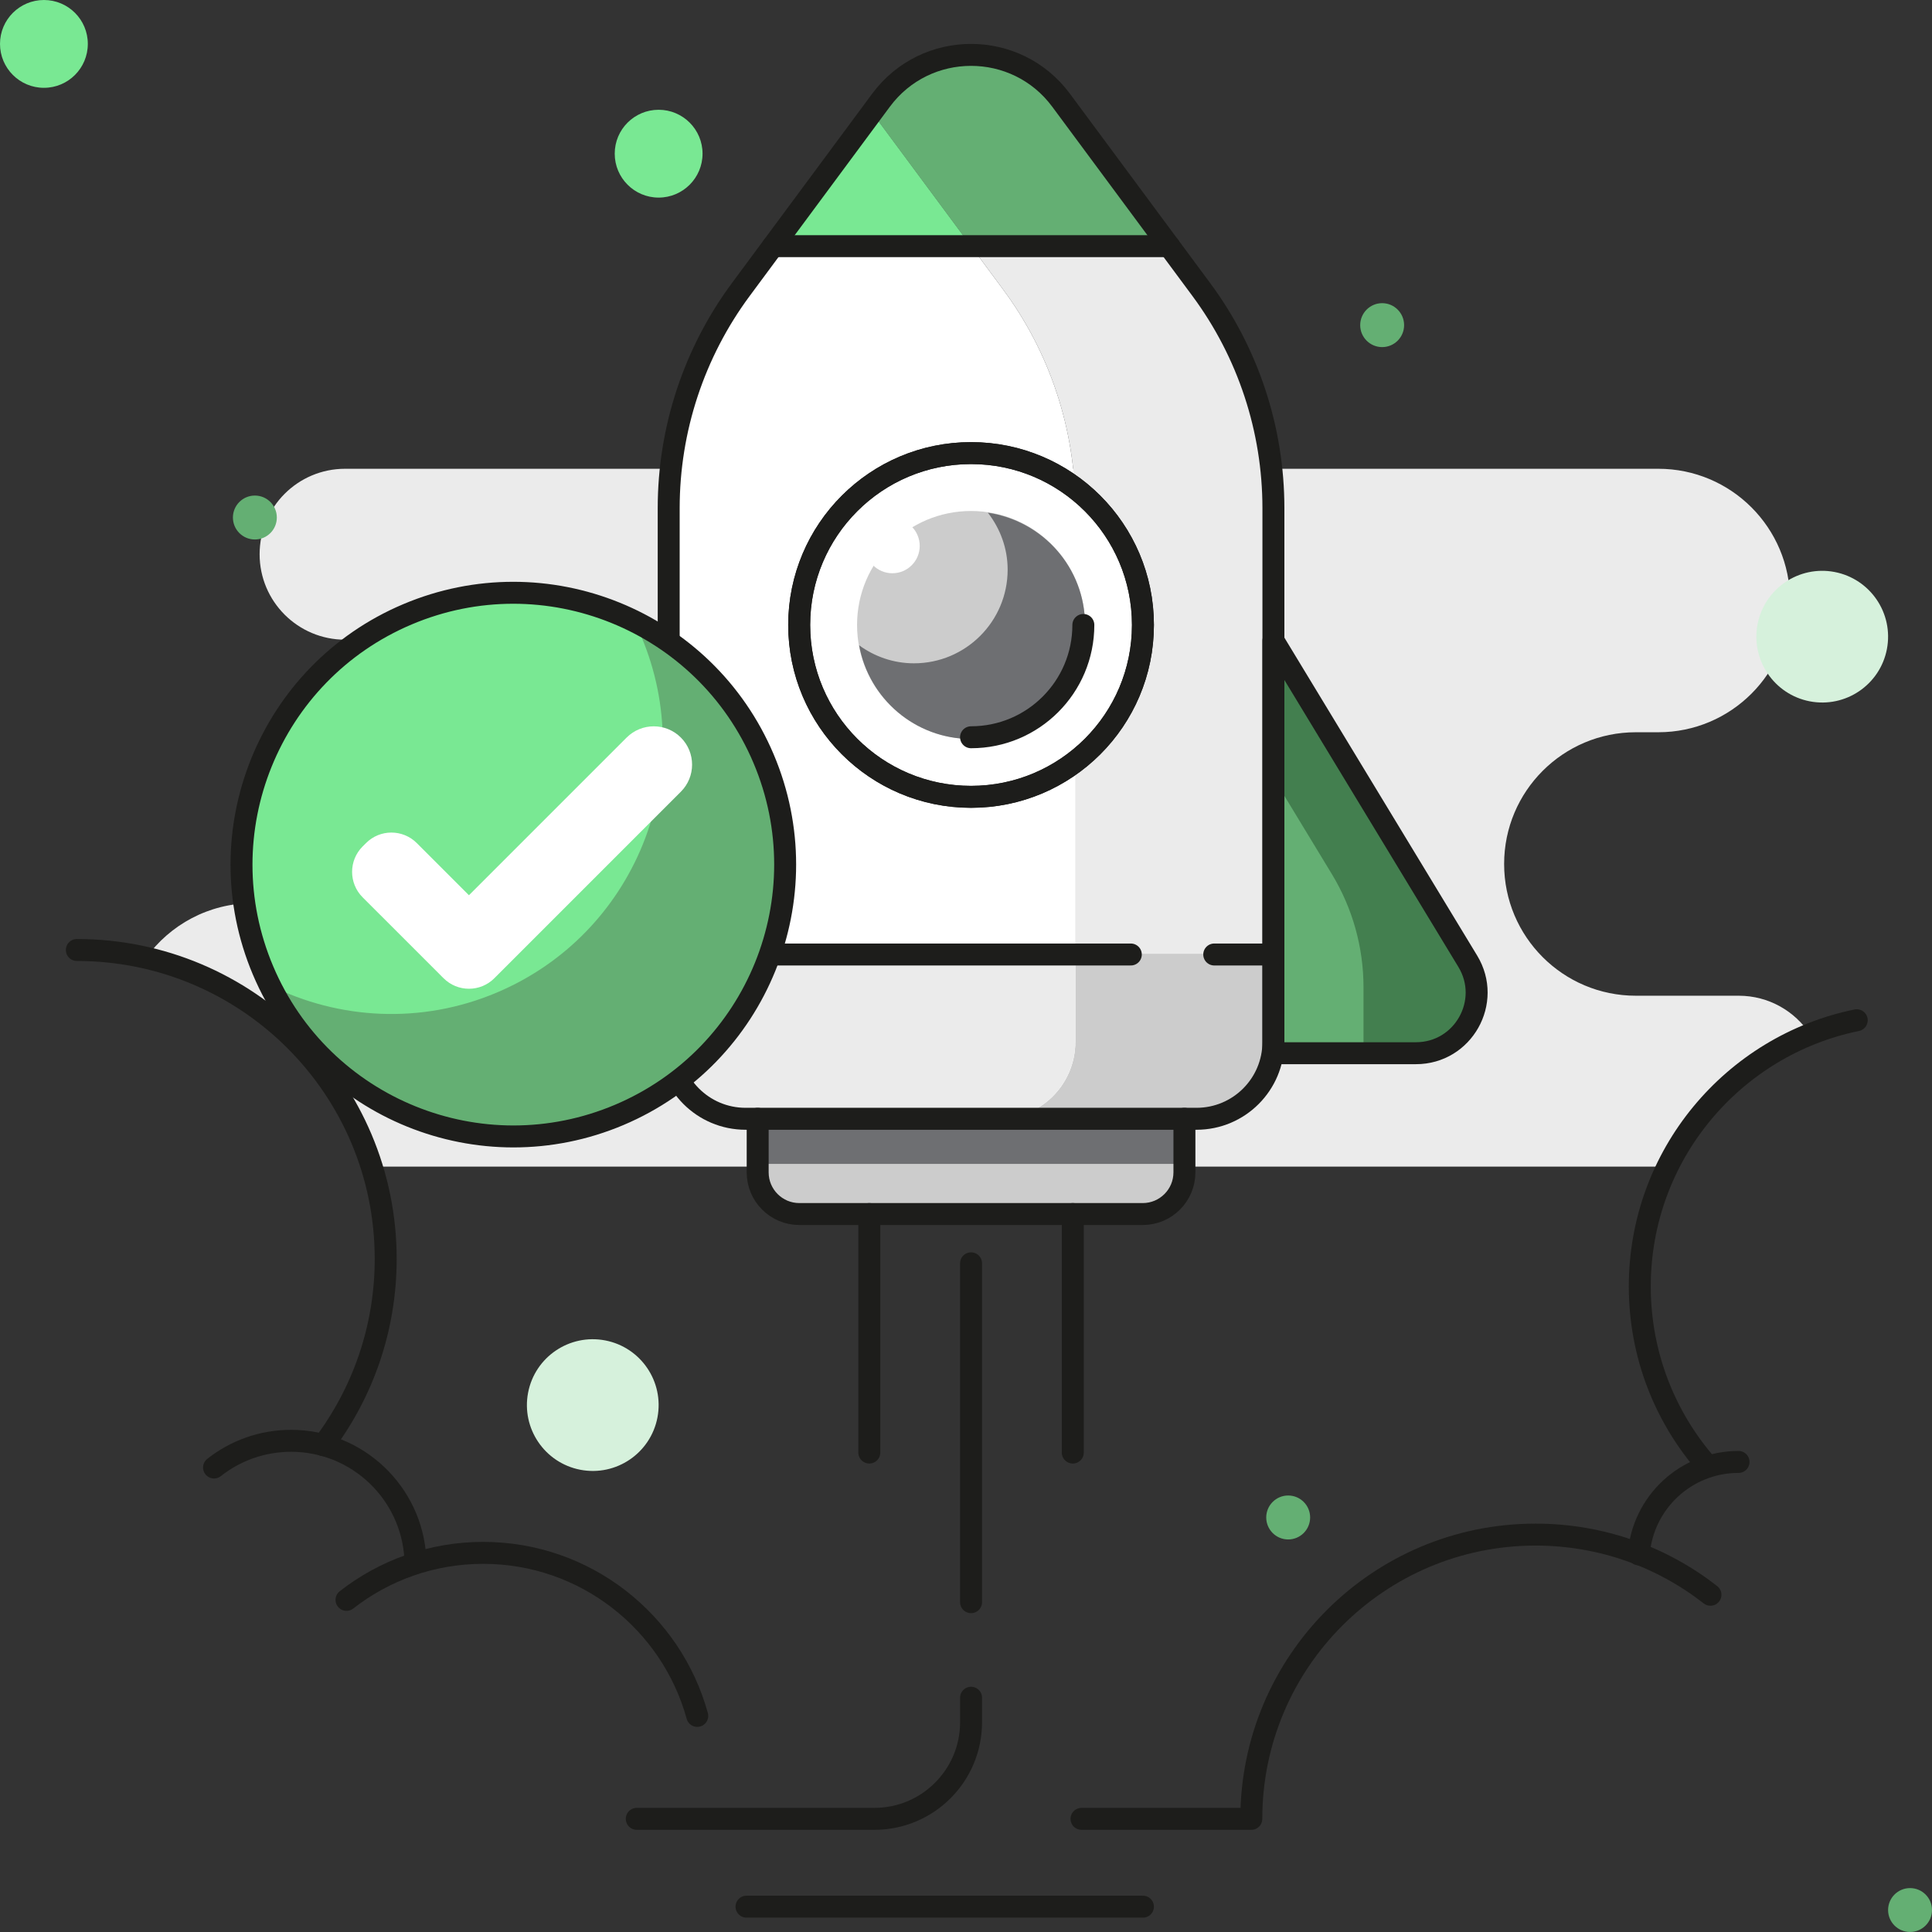 <?xml version="1.0" encoding="UTF-8"?>
<svg width="88px" height="88px" viewBox="0 0 88 88" version="1.1" xmlns="http://www.w3.org/2000/svg" xmlns:xlink="http://www.w3.org/1999/xlink">
    <rect x="0" y="0" width="88" height="88" fill="#333333" stroke="none"/>
    <!-- Generator: Sketch 52.6 (67491) - http://www.bohemiancoding.com/sketch -->
    <title>Green</title>
    <desc>Created with Sketch.</desc>
    <g id="Symbols" stroke="none" stroke-width="1" fill="none" fill-rule="evenodd">
        <g id="Illustration/Status/Completed">
            <g id="Green">
                <g id="fill" transform="translate(6, 2.346)">
                    <path d="M76.452,44.772 C75.757,43.711 74.561,43.008 73.198,43.008 L68.511,43.008 C65.196,43.008 62.511,40.322 62.511,37.007 C62.511,33.694 65.196,31.007 68.511,31.007 L69.534,31.007 C72.848,31.007 75.534,28.321 75.534,25.007 C75.534,21.693 72.848,19.006 69.534,19.006 L61.809,19.006 L20.028,19.006 L9.718,19.006 C7.568,19.006 5.825,20.749 5.825,22.898 C5.825,25.048 7.568,26.791 9.718,26.791 L12.466,26.791 C15.779,26.791 18.466,29.477 18.466,32.792 C18.466,36.105 15.779,38.792 12.466,38.792 L5.514,38.792 C3.507,38.792 1.735,39.78 0.646,41.293 C5.53,42.41 9.449,46.058 10.93,50.793 L18.102,50.793 L61.809,50.793 L69.973,50.793 C71.314,48.07 73.619,45.913 76.452,44.772" id="Fill-1" fill="#EBEBEB"></path>
                    <path d="M39.69,10.838 C41.826,13.72 42.978,17.212 42.978,20.799 L42.978,45.11 C42.978,47.045 41.41,48.612 39.475,48.612 L48.501,48.612 C50.435,48.612 52.003,47.045 52.003,45.11 L52.003,20.799 C52.003,17.212 50.85,13.72 48.715,10.838 L47.255,8.866 L38.231,8.866 L39.69,10.838 Z" id="Fill-5" fill="#EBEBEB"></path>
                    <path d="M42.978,41.097 L42.978,45.111 C42.978,47.045 41.41,48.613 39.475,48.613 L48.5,48.613 C50.435,48.613 52.002,47.045 52.002,45.111 L52.002,41.097 L42.978,41.097 Z" id="Fill-7" fill="#CCCCCC"></path>
                    <path d="M42.978,45.111 L42.978,20.799 C42.978,17.212 41.826,13.72 39.69,10.838 L38.231,8.867 L29.206,8.867 L27.746,10.838 C25.611,13.72 24.458,17.212 24.458,20.799 L24.458,45.111 C24.458,47.045 26.026,48.612 27.96,48.612 L39.475,48.612 C41.41,48.612 42.978,47.045 42.978,45.111" id="Fill-9" fill="#FFFFFF"></path>
                    <path d="M34.129,2.22 L33.718,2.776 L38.231,8.866 L47.255,8.866 L42.331,2.22 C40.291,-0.534 36.169,-0.534 34.129,2.22" id="Fill-11" fill="#64AF73"></path>
                    <path d="M52.002,26.838 L60.855,41.438 C61.97,43.275 60.647,45.626 58.496,45.626 L52.002,45.626 L52.002,26.838 Z" id="Fill-13" fill="#C42F2D"></path>
                    <path d="M52.002,26.838 L60.855,41.438 C61.97,43.275 60.647,45.626 58.496,45.626 L52.002,45.626 L52.002,26.838 Z" id="Fill-15" fill="#437F4F"></path>
                    <path d="M24.458,26.838 L15.604,41.438 C14.49,43.275 15.813,45.626 17.964,45.626 L24.458,45.626 L24.458,26.838 Z" id="Fill-17" fill="#79E893"></path>
                    <path d="M20.355,42.621 L20.355,45.626 L24.459,45.626 L24.459,33.08 L21.793,37.474 C20.853,39.026 20.355,40.807 20.355,42.621" id="Fill-19" fill="#64AF73"></path>
                    <path d="M56.106,42.621 L56.106,45.626 L52.002,45.626 L52.002,33.08 L54.668,37.474 C55.608,39.026 56.106,40.807 56.106,42.621" id="Fill-21" fill="#64AF73"></path>
                    <polygon id="Fill-23" fill="#79E893" points="38.231 8.866 33.718 2.775 29.206 8.866"></polygon>
                    <path d="M24.458,41.097 L24.458,45.111 C24.458,47.045 26.025,48.613 27.96,48.613 L39.475,48.613 C41.409,48.613 42.978,47.045 42.978,45.111 L42.978,41.097 L24.458,41.097 Z" id="Fill-25" fill="#EBEBEB"></path>
                    <path d="M28.511,48.614 L28.511,51.053 C28.511,52.102 29.361,52.953 30.409,52.953 L46.051,52.953 C47.099,52.953 47.949,52.102 47.949,51.053 L47.949,48.614 L28.511,48.614 Z" id="Fill-27" fill="#CCCCCC"></path>
                    <polygon id="Fill-29" fill="#6E6F72" points="28.512 50.668 47.95 50.668 47.95 48.613 28.512 48.613"></polygon>
                    <path d="M46.059,26.12 C46.059,21.797 42.554,18.292 38.23,18.292 C33.907,18.292 30.402,21.797 30.402,26.12 C30.402,30.444 33.907,33.949 38.23,33.949 C42.554,33.949 46.059,30.444 46.059,26.12" id="Fill-31" fill="#FFFFFF"></path>
                    <path d="M33.038,26.12 C33.038,28.988 35.362,31.312 38.23,31.312 C41.099,31.312 43.422,28.988 43.422,26.12 C43.422,23.253 41.099,20.929 38.23,20.929 C35.362,20.929 33.038,23.253 33.038,26.12" id="Fill-33" fill="#CCCCCC"></path>
                    <path d="M38.996,21.006 C39.553,21.727 39.897,22.619 39.897,23.6 C39.897,25.957 37.986,27.867 35.63,27.867 C34.694,27.867 33.836,27.558 33.132,27.047 C33.569,29.471 35.681,31.313 38.23,31.313 C41.099,31.313 43.422,28.988 43.422,26.121 C43.422,23.516 41.498,21.379 38.996,21.006" id="Fill-34" fill="#6E6F72"></path>
                    <path d="M33.401,22.519 C33.401,21.832 33.959,21.274 34.646,21.274 C35.335,21.274 35.892,21.832 35.892,22.519 C35.892,23.207 35.335,23.765 34.646,23.765 C33.959,23.765 33.401,23.207 33.401,22.519" id="Fill-35" fill="#FFFFFF"></path>
                </g>
                <g id="outline" transform="translate(3.003, 2.346)" stroke="#1D1D1B">
                    <path d="M51.497,48.613 L30.957,48.613 C29.022,48.613 27.455,47.045 27.455,45.11 L27.455,20.799 C27.455,17.212 28.607,13.719 30.742,10.838 L37.126,2.219 C39.166,-0.534 43.288,-0.534 45.328,2.219 L51.712,10.838 C53.847,13.719 54.999,17.212 54.999,20.799 L54.999,45.11 C54.999,47.045 53.432,48.613 51.497,48.613 Z" id="Stroke-37" stroke-linecap="round" stroke-linejoin="round"></path>
                    <path d="M50.946,48.613 L50.946,51.053 C50.946,52.101 50.095,52.952 49.048,52.952 L33.406,52.952 C32.357,52.952 31.508,52.101 31.508,51.053 L31.508,48.613" id="Stroke-45" stroke-linecap="round" stroke-linejoin="round"></path>
                    <path d="M41.227,55.196 L41.227,70.631" id="Stroke-55" stroke-linecap="round" stroke-linejoin="round"></path>
                    <path d="M45.861,52.952 L45.861,63.816" id="Stroke-57" stroke-linecap="round" stroke-linejoin="round"></path>
                    <path d="M36.593,52.952 L36.593,63.816" id="Stroke-59" stroke-linecap="round" stroke-linejoin="round"></path>
                    <path d="M74.906,70.293 C72.71,68.576 69.944,67.553 66.94,67.553 C59.79,67.553 53.993,73.35 53.993,80.5 L46.258,80.5" id="Stroke-69" stroke-linecap="round" stroke-linejoin="round"></path>
                    <path d="M26.001,80.5 L36.825,80.5 C39.256,80.5 41.228,78.529 41.228,76.098 L41.228,74.984" id="Stroke-73" stroke-linecap="round" stroke-linejoin="round"></path>
                    <path d="M31,84.5 L49.056,84.5" id="Stroke-75" stroke-linecap="round" stroke-linejoin="round"></path>
                    <path d="M32.202,8.866 L50.252,8.866" id="Stroke-39" stroke-linecap="round" stroke-linejoin="round"></path>
                    <path d="M49.056,26.12 C49.056,21.797 45.551,18.292 41.227,18.292 C36.904,18.292 33.399,21.797 33.399,26.12 C33.399,30.444 36.904,33.949 41.227,33.949 C45.551,33.949 49.056,30.444 49.056,26.12 Z" id="Stroke-41" stroke-linecap="round" stroke-linejoin="round"></path>
                    <path d="M41.227,31.235 C44.052,31.235 46.342,28.945 46.342,26.12" id="Stroke-43" stroke-linecap="round" stroke-linejoin="round"></path>
                    <path d="M54.999,26.838 L63.852,41.438 C64.967,43.275 63.644,45.626 61.493,45.626 L54.999,45.626 L54.999,26.838 Z" id="Stroke-47" stroke-linecap="round" stroke-linejoin="round"></path>
                    <path d="M27.455,26.838 L18.601,41.438 C17.487,43.275 18.81,45.626 20.961,45.626 L27.455,45.626 L27.455,26.838 Z" id="Stroke-49" stroke-linecap="round" stroke-linejoin="round"></path>
                    <path d="M15.915,68.631 C15.75,65.649 13.279,63.281 10.255,63.281 C8.931,63.281 7.712,63.735 6.746,64.497" id="Stroke-63" stroke-linecap="round" stroke-linejoin="round"></path>
                    <path d="M81.569,44.124 C75.929,45.278 71.687,50.269 71.687,56.249 C71.687,59.371 72.843,62.223 74.751,64.4" id="Stroke-65" stroke-linecap="round" stroke-linejoin="round"></path>
                    <path d="M11.721,63.477 C13.506,61.118 14.565,58.179 14.565,54.995 C14.565,47.224 8.267,40.925 0.497,40.925" id="Stroke-67" stroke-linecap="round" stroke-linejoin="round"></path>
                    <path d="M28.756,75.811 C27.579,71.531 23.658,68.385 19.004,68.385 C16.657,68.385 14.497,69.186 12.78,70.526" id="Stroke-71" stroke-linecap="round" stroke-linejoin="round"></path>
                    <path d="M49.056,26.12 C49.056,21.797 45.551,18.292 41.227,18.292 C36.904,18.292 33.399,21.797 33.399,26.12 C33.399,30.444 36.904,33.949 41.227,33.949 C45.551,33.949 49.056,30.444 49.056,26.12 Z" id="Stroke-32"></path>
                    <path d="M27.455,41.13 L48.504,41.13" id="Stroke-51" stroke-linecap="round"></path>
                    <path d="M52.304,41.13 L54.999,41.13" id="Stroke-53" stroke-linecap="round"></path>
                    <path d="M76.185,64.243 C73.785,64.243 71.818,66.098 71.639,68.453" id="Stroke-61" stroke-linecap="round"></path>
                </g>
                <g id="Sparks">
                    <path d="M32,6.999 C32,5.895 31.104,5 30,5 C28.895,5 28,5.895 28,6.999 C28,8.104 28.895,9 30,9 C31.104,9 32,8.104 32,6.999" id="Fill-24" fill="#79E893"></path>
                    <path d="M4,1.999 C4,0.894 3.106,-7.10542736e-15 2.001,-7.10542736e-15 C0.896,-7.10542736e-15 0,0.894 0,1.999 C0,3.104 0.896,4 2.001,4 C3.106,4 4,3.104 4,1.999" id="Fill-26" fill="#79E893"></path>
                    <path d="M88,87 C88,86.447 87.553,86 87,86 C86.448,86 86,86.447 86,87 C86,87.551 86.448,87.999 87,87.999 C87.553,87.999 88,87.551 88,87" id="Fill-28" fill="#64AF73"></path>
                    <path d="M12.609,23.572 C12.609,23.02 12.162,22.572 11.609,22.572 C11.057,22.572 10.609,23.02 10.609,23.572 C10.609,24.125 11.057,24.573 11.609,24.573 C12.162,24.573 12.609,24.125 12.609,23.572" id="Fill-31" fill="#64AF73"></path>
                    <path d="M63.955,14.81 C63.955,14.258 63.508,13.809 62.955,13.809 C62.404,13.809 61.955,14.258 61.955,14.81 C61.955,15.362 62.404,15.81 62.955,15.81 C63.508,15.81 63.955,15.362 63.955,14.81" id="Fill-33" fill="#64AF73"></path>
                    <path d="M59.675,69.118 C59.675,68.566 59.227,68.118 58.675,68.118 C58.123,68.118 57.675,68.566 57.675,69.118 C57.675,69.672 58.123,70.12 58.675,70.12 C59.227,70.12 59.675,69.672 59.675,69.118" id="Fill-35" fill="#64AF73"></path>
                    <path d="M85.946,29.565 C86.258,27.938 85.192,26.367 83.566,26.054 C81.939,25.742 80.367,26.808 80.054,28.434 C79.742,30.061 80.809,31.633 82.435,31.945 C84.062,32.257 85.634,31.191 85.946,29.565" id="Fill-41" fill="#D6F1DC"></path>
                    <path d="M29.946,64.565 C30.258,62.938 29.192,61.366 27.566,61.054 C25.939,60.742 24.366,61.807 24.054,63.434 C23.742,65.061 24.809,66.634 26.435,66.946 C28.062,67.258 29.633,66.193 29.946,64.565" id="Fill-44" fill="#D6F1DC"></path>
                </g>
                <g id="Status-Ok" transform="translate(11, 27)">
                    <path d="M23.781,7.558 C21.117,1.262 13.853,-1.682 7.557,0.982 C1.262,3.646 -1.682,10.91 0.982,17.205 C3.646,23.501 10.91,26.446 17.206,23.782 C23.502,21.117 26.445,13.854 23.781,7.558" id="Fill-17" fill="#64AF73"></path>
                    <path d="M18.208,1.985 C18.108,1.749 17.99,1.527 17.877,1.3 C14.759,-0.244 11.015,-0.481 7.559,0.982 C1.262,3.646 -1.682,10.91 0.982,17.206 C1.082,17.442 1.201,17.663 1.313,17.889 C4.432,19.434 8.176,19.671 11.633,18.208 C17.928,15.544 20.872,8.28 18.208,1.985" id="Fill-19" fill="#79E893"></path>
                    <path d="M11.694,17.38 C11.687,17.387 11.679,17.395 11.672,17.403 L11.594,17.48 C11.592,17.482 11.589,17.485 11.586,17.488 L11.517,17.557 C10.879,18.196 9.842,18.196 9.204,17.557 L9.156,17.509 C9.146,17.499 9.136,17.489 9.126,17.48 C9.117,17.47 9.108,17.461 9.098,17.451 L5.516,13.87 C4.878,13.231 4.878,12.195 5.516,11.556 L5.671,11.402 C6.309,10.762 7.345,10.762 7.985,11.402 L10.36,13.777 L17.543,6.594 C18.225,5.913 19.33,5.913 20.012,6.594 C20.694,7.276 20.694,8.38 20.012,9.062 L11.694,17.38 Z" id="Combined-Shape" fill="#FFFFFF"></path>
                    <path d="M23.781,7.558 C21.117,1.262 13.853,-1.682 7.557,0.982 C1.262,3.646 -1.682,10.91 0.982,17.205 C3.646,23.501 10.91,26.446 17.206,23.782 C23.502,21.117 26.445,13.854 23.781,7.558 Z" id="Stroke-47" stroke="#1D1D1B" stroke-linecap="round"></path>
                </g>
            </g>
        </g>
    </g>
</svg>